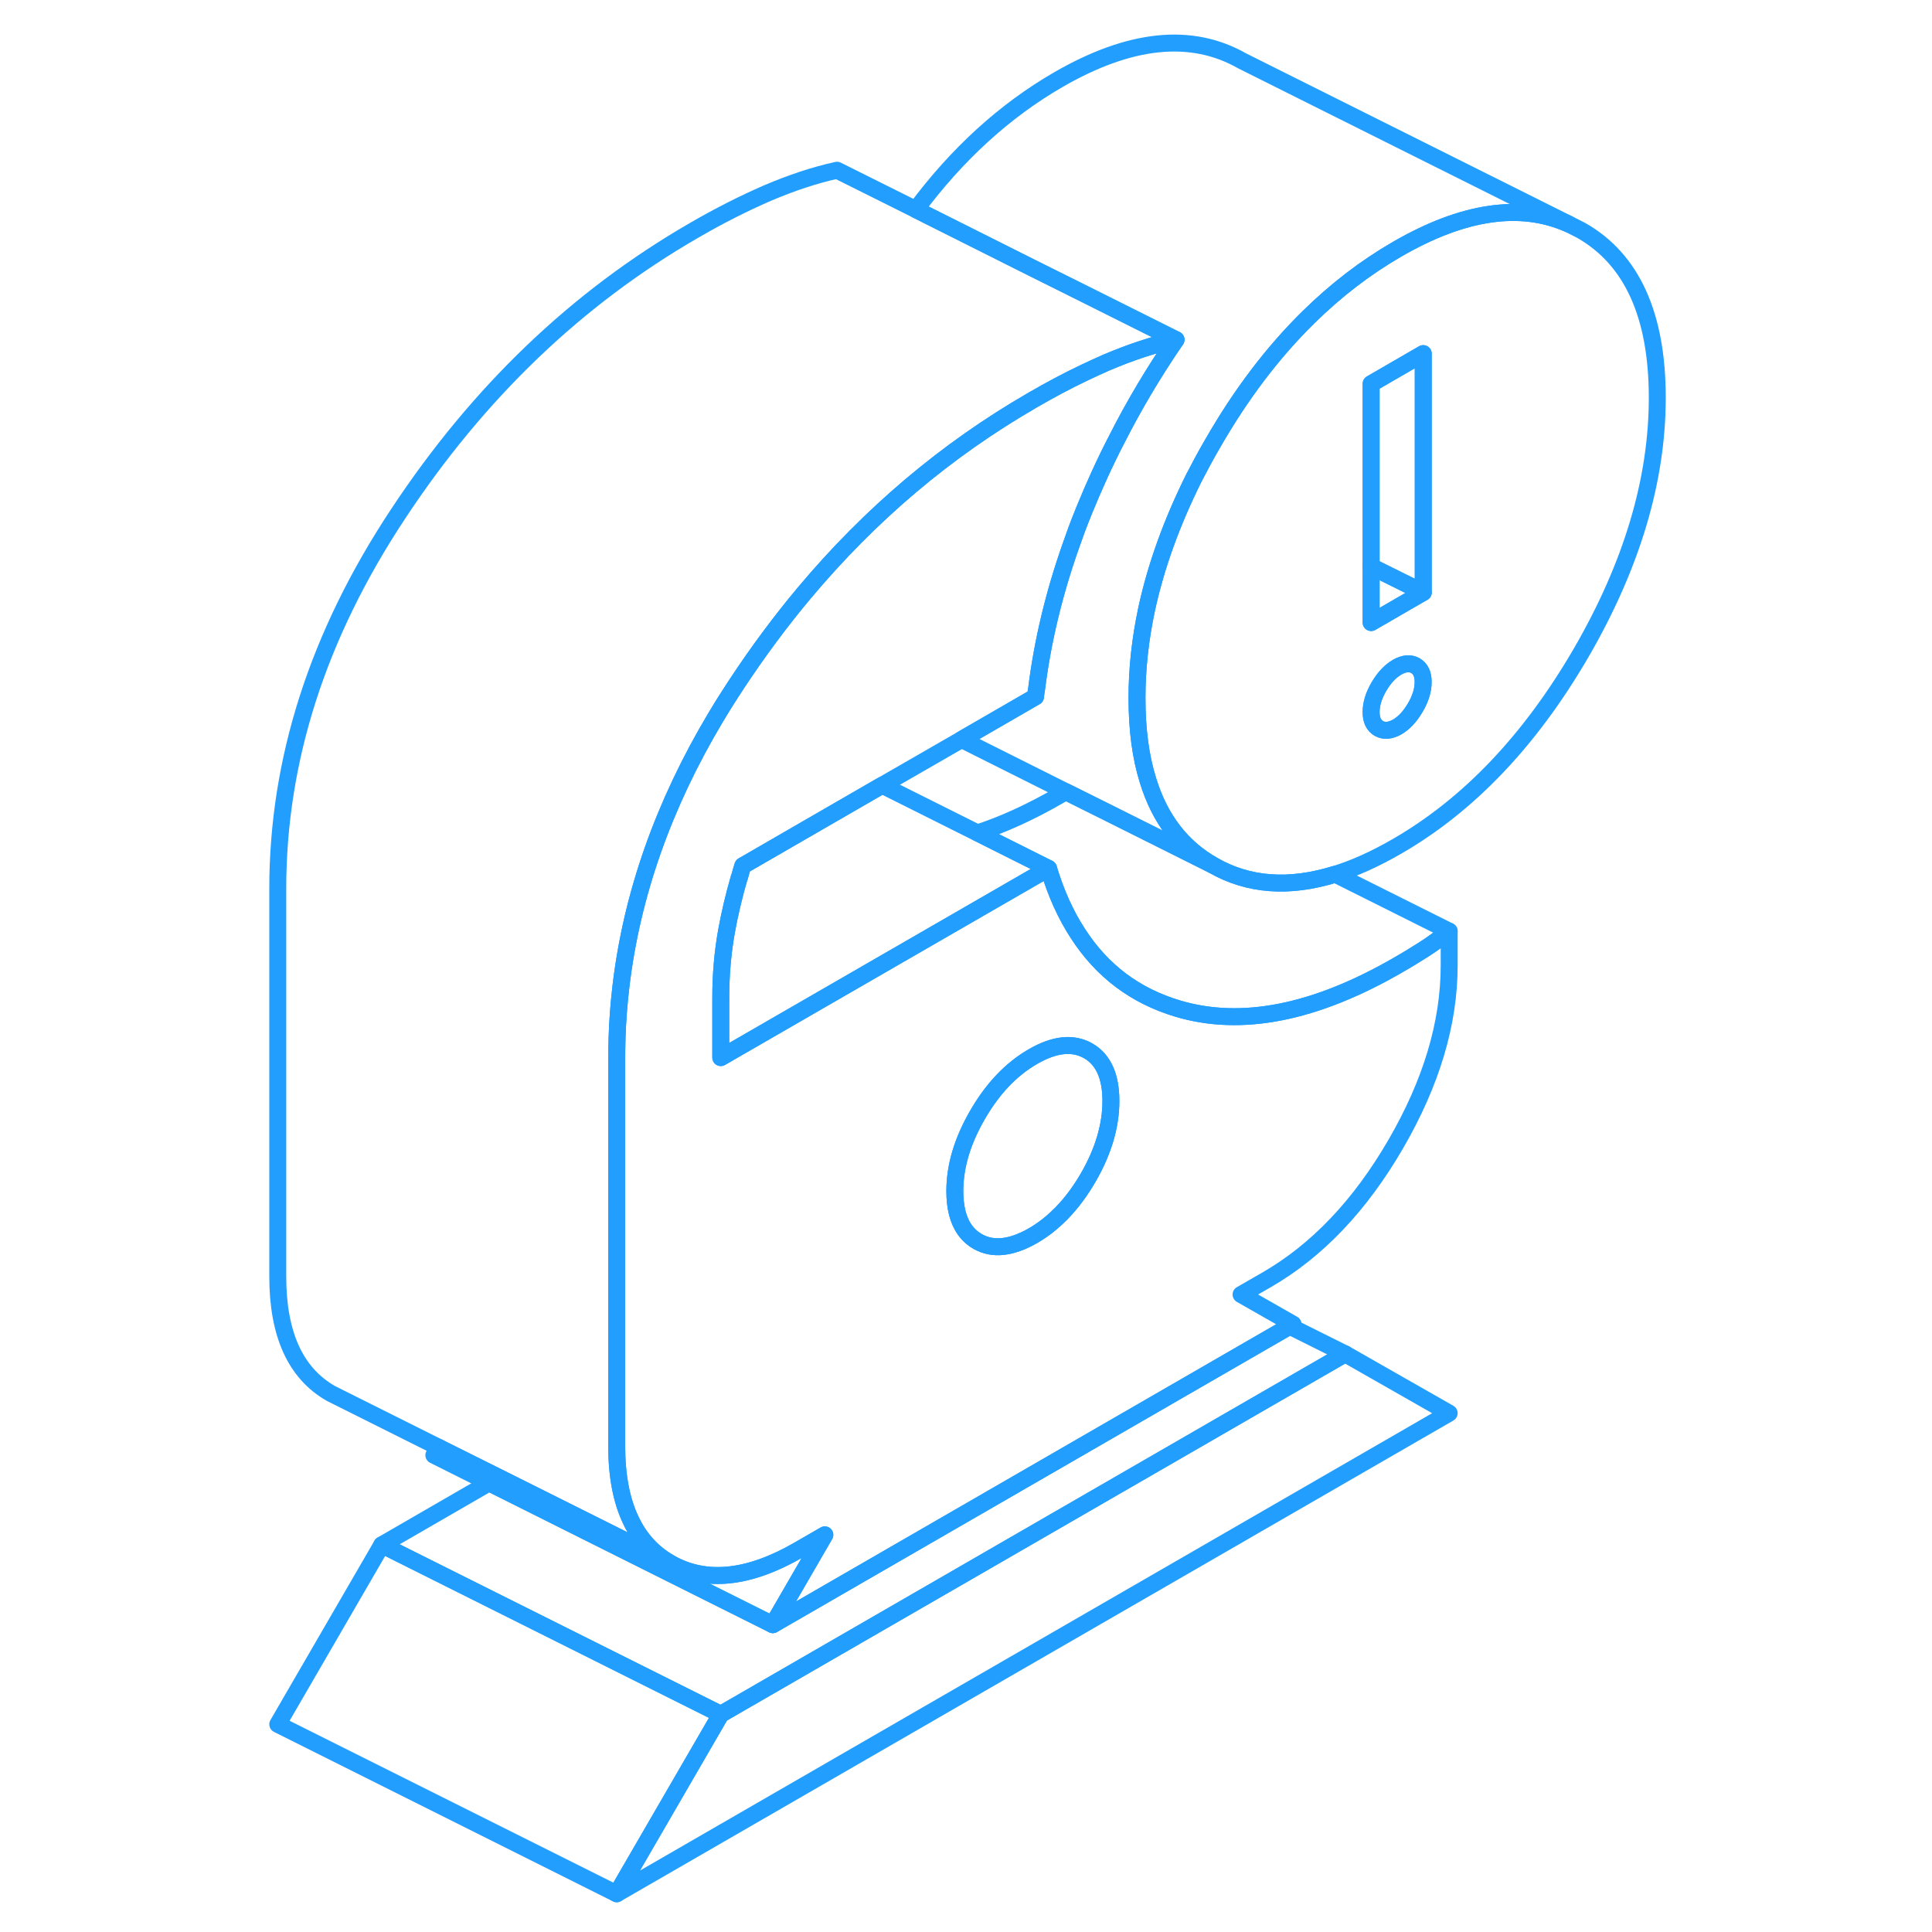 <svg viewBox="0 0 87 114" fill="none" xmlns="http://www.w3.org/2000/svg" height="48" width="48" stroke-width="1px" stroke-linecap="round" stroke-linejoin="round"><path d="M72.01 83.385L22.89 111.745L29.03 101.155L65.87 79.885L72.01 83.385Z" stroke="#229EFF" stroke-linejoin="round"/><path d="M79.8 13.595L79.05 13.215C76.2 11.955 72.83 12.455 68.94 14.705C67.07 15.785 65.34 17.115 63.72 18.705C61.61 20.775 59.72 23.265 58.04 26.195C57.65 26.865 57.29 27.535 56.95 28.195C55.64 30.825 54.71 33.405 54.16 35.935C53.78 37.715 53.59 39.465 53.59 41.185C53.59 43.035 53.8 44.655 54.24 46.055C54.94 48.335 56.22 49.995 58.08 51.055C60.17 52.255 62.57 52.425 65.28 51.585H65.29C66.45 51.225 67.66 50.675 68.94 49.935C73.18 47.485 76.8 43.675 79.8 38.515C82.79 33.355 84.29 28.335 84.29 23.465C84.29 18.595 82.79 15.295 79.8 13.595ZM70.01 41.745C69.7 42.275 69.35 42.655 68.94 42.895C68.53 43.125 68.17 43.155 67.86 42.985C67.55 42.805 67.4 42.485 67.4 42.015C67.4 41.545 67.55 41.045 67.86 40.515C68.17 39.985 68.53 39.605 68.94 39.365C69.35 39.135 69.7 39.105 70.01 39.275C70.32 39.455 70.47 39.775 70.47 40.245C70.47 40.715 70.32 41.215 70.01 41.745ZM70.48 34.955L67.41 36.735V22.645L70.48 20.865V34.955Z" stroke="#229EFF" stroke-linejoin="round"/><path d="M70.48 40.245C70.48 40.715 70.33 41.215 70.02 41.745C69.71 42.275 69.36 42.655 68.95 42.895C68.54 43.125 68.18 43.155 67.87 42.985C67.56 42.805 67.41 42.485 67.41 42.015C67.41 41.545 67.56 41.045 67.87 40.515C68.18 39.985 68.54 39.605 68.95 39.365C69.36 39.135 69.71 39.105 70.02 39.275C70.33 39.455 70.48 39.775 70.48 40.245Z" stroke="#229EFF" stroke-linejoin="round"/><path d="M70.48 34.955L67.4 36.735V33.425L70.48 34.955Z" stroke="#229EFF" stroke-linejoin="round"/><path d="M70.48 20.865V34.955L67.4 33.425V22.645L70.48 20.865Z" stroke="#229EFF" stroke-linejoin="round"/><path d="M29.03 101.155L22.89 111.745L2.89 101.745L9.03 91.155L15.57 94.425L29.03 101.155Z" stroke="#229EFF" stroke-linejoin="round"/><path d="M72.01 54.945C71.49 55.355 71 55.715 70.51 56.025C70.02 56.335 69.52 56.645 69.01 56.935C64.1 59.775 59.76 60.635 56 59.515C53.49 58.765 51.53 57.295 50.11 55.095C49.39 53.995 48.81 52.715 48.37 51.245L44.18 49.145C45.72 48.645 47.33 47.905 49.01 46.935C49.14 46.865 49.26 46.785 49.39 46.715L51.98 48.005L58.08 51.055C60.17 52.255 62.57 52.425 65.28 51.585H65.29L72.01 54.945Z" stroke="#229EFF" stroke-linejoin="round"/><path d="M70.51 56.025C70.02 56.335 69.52 56.645 69.01 56.935C64.1 59.775 59.76 60.635 56 59.515C53.49 58.765 51.53 57.295 50.11 55.095C49.39 53.995 48.81 52.715 48.37 51.245L29.03 62.405V58.885C29.03 57.535 29.14 56.225 29.37 54.945C29.56 53.895 29.81 52.845 30.12 51.775H30.13C30.19 51.545 30.26 51.315 30.33 51.085L34.24 48.825L38.55 46.335L43.24 43.635L47.6 41.115C47.62 40.945 47.64 40.785 47.67 40.615C48.02 37.835 48.69 35.035 49.68 32.225C49.9 31.585 50.14 30.935 50.4 30.295C50.42 30.245 50.44 30.195 50.46 30.145C51.05 28.695 51.69 27.285 52.4 25.915C53.43 23.885 54.6 21.925 55.89 20.045C54.56 20.335 53.19 20.795 51.78 21.395C51.35 21.585 50.91 21.785 50.47 21.995C49.48 22.465 48.47 23.005 47.45 23.595C47.43 23.595 47.42 23.615 47.4 23.625C42.33 26.555 37.85 30.345 33.96 34.985C32.56 36.655 31.24 38.435 29.99 40.325C29.7 40.765 29.42 41.205 29.15 41.635C29.01 41.865 28.87 42.095 28.73 42.325C25.64 47.505 23.78 52.795 23.14 58.195C23.02 59.215 22.94 60.235 22.91 61.255C22.9 61.645 22.89 62.045 22.89 62.435V85.325C22.89 87.085 23.17 88.555 23.73 89.715C24.25 90.815 25.02 91.645 26.03 92.225C28.13 93.425 30.67 93.165 33.63 91.455L35.17 90.565L32.1 95.865L62.6 78.255L62.8 78.135L59.73 76.385L61.26 75.505C64.23 73.785 66.76 71.125 68.86 67.505C70.96 63.885 72.01 60.375 72.01 56.975V54.945C71.49 55.355 71 55.715 70.51 56.025ZM50.71 69.485C50.25 70.275 49.74 70.965 49.18 71.545C49.14 71.595 49.09 71.645 49.04 71.685C48.55 72.175 48.02 72.585 47.45 72.915C46.17 73.645 45.08 73.765 44.19 73.255C43.58 72.905 43.18 72.345 42.98 71.555C42.89 71.185 42.84 70.755 42.84 70.285C42.84 68.815 43.29 67.315 44.19 65.765C45.08 64.225 46.17 63.085 47.45 62.345C48.73 61.605 49.81 61.495 50.71 62.005C51.6 62.515 52.05 63.505 52.05 64.965C52.05 66.425 51.6 67.945 50.71 69.485Z" stroke="#229EFF" stroke-linejoin="round"/><path d="M52.05 64.965C52.05 66.435 51.6 67.945 50.71 69.485C50.25 70.275 49.74 70.965 49.18 71.545C49.14 71.595 49.09 71.645 49.04 71.685C48.55 72.175 48.02 72.585 47.45 72.915C46.17 73.645 45.08 73.765 44.19 73.255C43.58 72.905 43.18 72.345 42.98 71.555C42.89 71.185 42.84 70.755 42.84 70.285C42.84 68.815 43.29 67.315 44.19 65.765C45.08 64.225 46.17 63.085 47.45 62.345C48.73 61.605 49.81 61.495 50.71 62.005C51.6 62.515 52.05 63.505 52.05 64.965Z" stroke="#229EFF" stroke-linejoin="round"/><path d="M35.17 90.566L32.1 95.865L21.9 90.766L15.36 87.496L12.1 85.865L12.37 85.395L12.66 85.546L15.93 87.175L22.47 90.445L26.03 92.225C28.13 93.425 30.67 93.165 33.63 91.456L35.17 90.566Z" stroke="#229EFF" stroke-linejoin="round"/><path d="M48.37 51.245L29.03 62.405V58.885C29.03 57.535 29.14 56.225 29.37 54.945C29.56 53.895 29.81 52.845 30.12 51.775H30.13C30.19 51.545 30.26 51.315 30.33 51.085L34.24 48.825L38.55 46.335L44.17 49.145H44.18L48.37 51.245Z" stroke="#229EFF" stroke-linejoin="round"/><path d="M79.05 13.215C76.2 11.955 72.83 12.455 68.94 14.705C67.07 15.785 65.34 17.115 63.72 18.705C61.61 20.775 59.72 23.265 58.04 26.195C57.65 26.865 57.29 27.535 56.95 28.195C55.64 30.825 54.71 33.405 54.16 35.935C53.78 37.715 53.59 39.465 53.59 41.185C53.59 43.035 53.8 44.655 54.24 46.055C54.94 48.335 56.22 49.995 58.08 51.055L51.98 48.005L49.39 46.715L43.24 43.635L47.6 41.115C47.62 40.945 47.64 40.785 47.67 40.615C48.02 37.835 48.69 35.035 49.68 32.225C49.9 31.585 50.14 30.935 50.4 30.295C50.42 30.245 50.44 30.195 50.46 30.145C51.05 28.695 51.69 27.285 52.4 25.915C53.43 23.885 54.6 21.925 55.89 20.045L50.47 17.335L47.4 15.805L40.54 12.365C42.98 9.085 45.78 6.535 48.94 4.705C53.18 2.255 56.8 1.885 59.8 3.595L79.05 13.215Z" stroke="#229EFF" stroke-linejoin="round"/><path d="M55.89 20.045C54.56 20.335 53.19 20.795 51.78 21.395C51.35 21.585 50.91 21.785 50.47 21.995C49.48 22.465 48.47 23.005 47.45 23.595C47.43 23.595 47.42 23.615 47.4 23.625C42.33 26.555 37.85 30.345 33.96 34.985C32.56 36.655 31.24 38.435 29.99 40.325C29.7 40.765 29.42 41.205 29.15 41.635C29.01 41.865 28.87 42.095 28.73 42.325C25.64 47.505 23.78 52.795 23.14 58.195C23.02 59.215 22.94 60.235 22.91 61.255C22.9 61.645 22.89 62.045 22.89 62.435V85.325C22.89 87.085 23.17 88.555 23.73 89.715C24.25 90.815 25.02 91.645 26.03 92.225L22.47 90.445L15.93 87.175L12.66 85.545L12.37 85.395L6.47 82.445L6.03 82.225C3.94 81.035 2.89 78.735 2.89 75.325V52.435C2.89 44.855 5.25 37.485 9.99 30.325C14.72 23.155 20.54 17.585 27.45 13.595C28.93 12.735 30.38 12.005 31.78 11.395C33.19 10.795 34.56 10.335 35.89 10.045L40.54 12.365L47.4 15.805L50.47 17.335L55.89 20.045Z" stroke="#229EFF" stroke-linejoin="round"/><path d="M65.87 79.886L29.03 101.156L15.57 94.426L9.03 91.156L15.36 87.496L21.9 90.766L32.1 95.866L62.6 78.256L65.87 79.886Z" stroke="#229EFF" stroke-linejoin="round"/></svg>